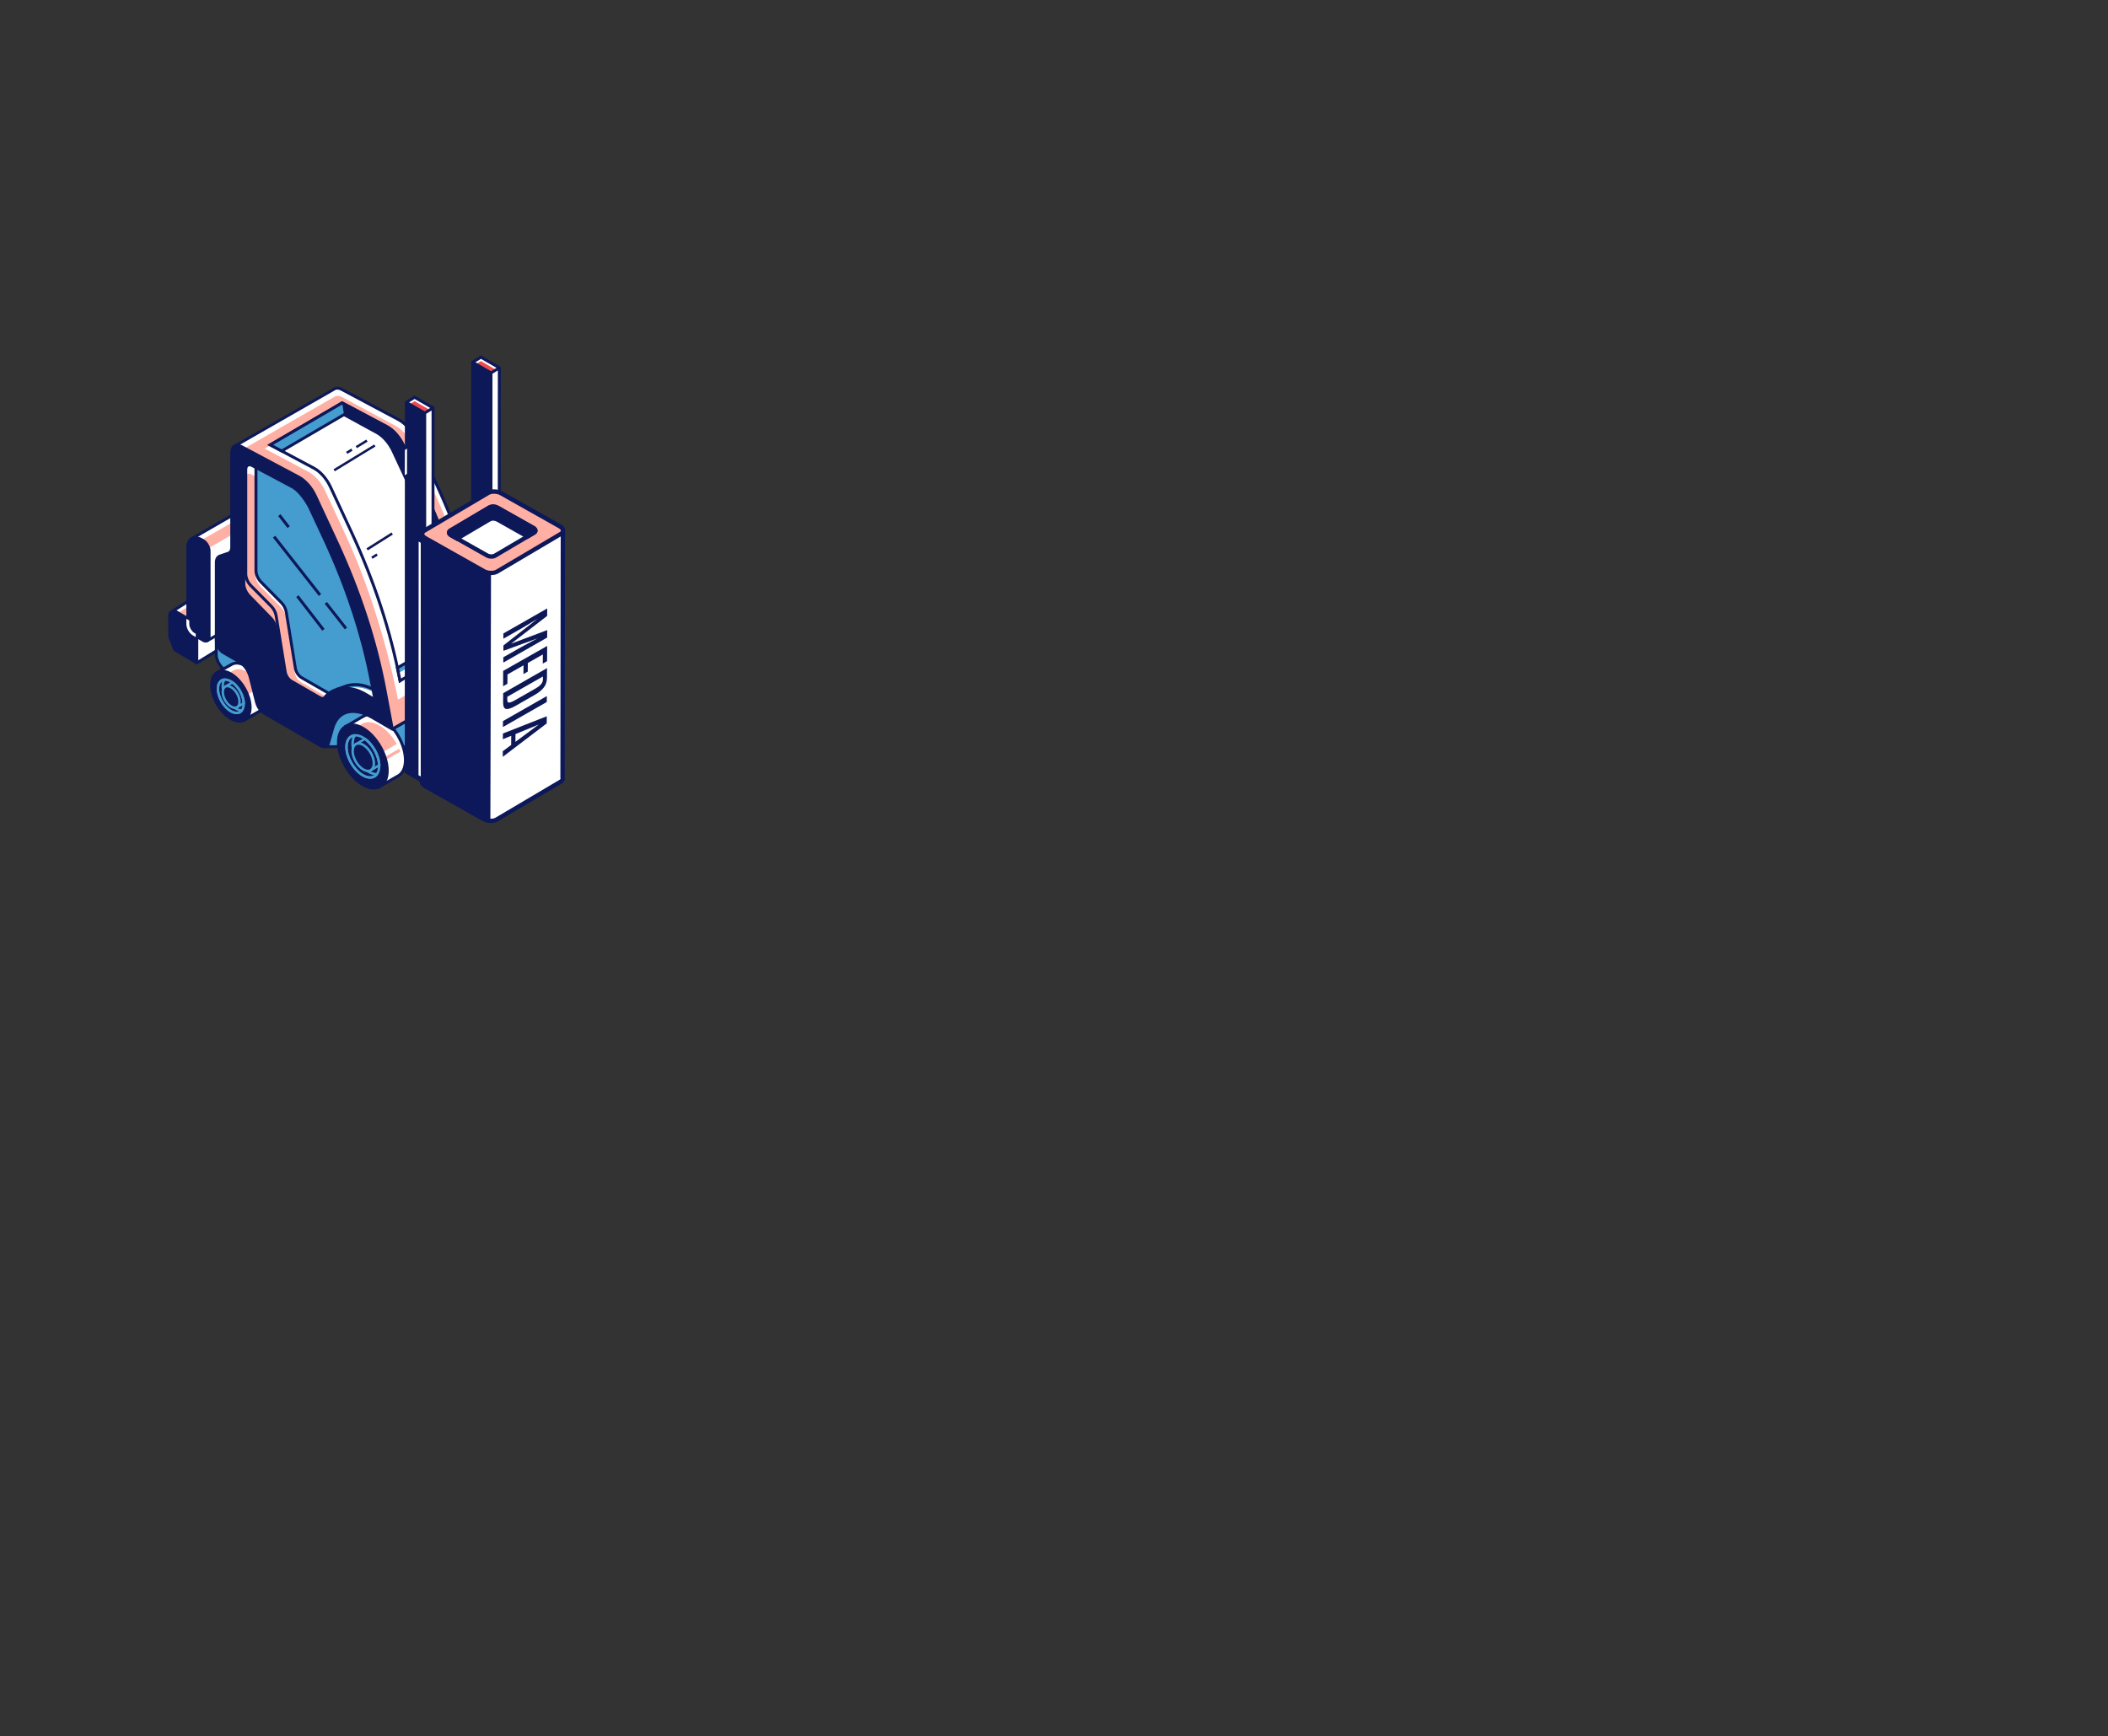<?xml version="1.0" encoding="utf-8"?>
<!-- Generator: Adobe Illustrator 27.0.0, SVG Export Plug-In . SVG Version: 6.00 Build 0)  -->
<svg version="1.1" id="content_1_" xmlns="http://www.w3.org/2000/svg" xmlns:xlink="http://www.w3.org/1999/xlink" x="0px" y="0px"
	 viewBox="0 0 332.68 274.02" style="enable-background:new 0 0 332.68 274.02;" xml:space="preserve">
<rect x="0" y="0" width="332.68" height="274.02" fill="#333333" stroke="none"/>
<style type="text/css">
	.st0{fill:#FFFFFF;}
	.st1{fill:#FFB0A4;}
	.st2{fill:#0D1858;}
	.st3{fill:#459CCF;}
	.st4{fill:#FFAFA3;}
	.st5{fill:#ED4B4D;}
	.st6{fill:#0C1859;}
	.st7{fill:#0D1857;}
</style>
<g id="illustration">
	<g id="XMLID_566_">
		<g id="XMLID_231_">
			<g id="XMLID_5256_">
				<g id="XMLID_659_">
					<polygon id="XMLID_660_" class="st0" points="31.06,104.62 34.16,102.72 34.37,98.68 31.06,98.47 					"/>
				</g>
				<g id="XMLID_657_">
					<polygon id="XMLID_658_" class="st0" points="27.15,96.51 31.54,93.74 31.86,99.6 27.53,99.15 					"/>
				</g>
				<g id="XMLID_5436_">
					<polygon id="XMLID_656_" class="st1" points="27.28,97.26 31.67,94.48 32,100.35 27.67,99.9 					"/>
				</g>
				<g id="XMLID_4415_">
					<path id="XMLID_653_" class="st2" d="M26.54,97.1l0.02,3.46l0.83,2.14l3.68,2.19l3.32-2.03l0.23-4.39l-2.59-0.17l-0.28-4.97
						l-4.72,2.98c-0.01,0.01-0.03,0.01-0.04,0.02c-0.03,0.02-0.05,0.04-0.07,0.05L26.9,96.4l0,0C26.68,96.57,26.54,96.82,26.54,97.1
						z M31.29,99.77l0.81,0.09l-0.06-1.1l2.09,0.14l-0.2,3.69l-2.64,1.62V99.77z M31.29,98.71l0.29,0.02l0.03,0.62l-0.33-0.03V98.71
						z M27.88,96.34c0,0-0.01,0-0.01-0.01l3.47-2.19l0.23,4.13l-0.43-0.03L27.88,96.34z"/>
				</g>
				<g id="XMLID_5433_">
					<g id="XMLID_4414_">
						<polygon id="XMLID_652_" class="st3" points="65.11,118.81 60.26,115.61 61.9,115.07 65.11,113.23 						"/>
					</g>
					<g id="XMLID_1157_">
						<path id="XMLID_650_" class="st2" d="M59.73,115.54l2.05-0.66l3.55-2.04v6.4L59.73,115.54z M61.97,115.29l-1.19,0.39l4.1,2.7
							v-4.75L61.97,115.29z"/>
					</g>
				</g>
				<g id="XMLID_5432_">
					<g id="XMLID_4410_">
						<path id="XMLID_649_" class="st3" d="M56.4,110.53l5.5,4.54l-2.73,1.62l-0.5-0.29c-0.95-0.55-1.82-0.41-2.22,0.36l-0.86,1.5
							c-0.27,0.53-0.24-0.32-0.89-0.7l-1.76,0.29l-1.63-0.02l-0.66-1.29L49,115.59l-9.41-5.44c-0.73-0.42-1.39-1.31-1.66-2.25
							c-0.22-0.75-1.48-1.62-2.07-1.95l-0.32-0.19c-0.78-0.45-1.41-1.54-1.41-2.44v-2.81L56.4,110.53z"/>
					</g>
					<g id="XMLID_1155_">
						<path id="XMLID_648_" class="st2" d="M55.07,118.33c-0.09-0.16-0.21-0.38-0.42-0.52l-1.71,0.28l-1.76-0.03l-0.69-1.36
							l-11.01-6.36c-0.78-0.45-1.48-1.39-1.77-2.38c-0.18-0.61-1.27-1.42-1.96-1.82l-0.32-0.18c-0.85-0.49-1.52-1.65-1.52-2.64
							v-3.16l22.59,10.15l5.81,4.79l-3.12,1.86l-0.62-0.36c-0.47-0.27-0.93-0.37-1.29-0.26c-0.26,0.08-0.47,0.26-0.61,0.54
							l-0.85,1.49c-0.05,0.09-0.15,0.29-0.35,0.29c0,0,0,0-0.01,0C55.25,118.66,55.16,118.5,55.07,118.33z M58.78,116.2l0.39,0.22
							l2.33-1.38l-5.23-4.32l-21.91-9.85v2.45c0,0.81,0.59,1.83,1.29,2.24l0.32,0.18c0.19,0.11,1.88,1.11,2.17,2.09
							c0.26,0.88,0.88,1.73,1.56,2.12l9.41,5.44l1.71,0.99l0.62,1.23l1.45,0.02l1.84-0.3l0.07,0.04c0.34,0.19,0.51,0.48,0.63,0.69
							l0.8-1.4c0.2-0.38,0.5-0.65,0.89-0.76c0.14-0.04,0.29-0.06,0.45-0.06C57.96,115.84,58.37,115.96,58.78,116.2z"/>
					</g>
				</g>
				<g id="XMLID_5411_">
					<g id="XMLID_5430_">
						<g id="XMLID_1123_">
							<path id="XMLID_647_" class="st0" d="M57.33,113.06L57.33,113.06c0.71-0.45,1.7-0.41,2.8,0.23c2.13,1.23,3.86,4.22,3.86,6.68
								c0,1.11-0.36,1.92-0.94,2.37l0,0L63,122.35c-0.1,0.07-0.2,0.13-0.31,0.18l-2.85,1.65l-2.29-2.63l-3.02-4.95v-1.94
								L57.33,113.06z"/>
						</g>
						<g id="XMLID_1116_">
							<path id="XMLID_646_" class="st4" d="M60.61,119.54l2.39-1.37c0.07,0.15,0.12,0.3,0.18,0.45l-2.19,1.26l-3.53,2.88l0.22,0.36
								l0.36,0.41l-0.02,0.02l0.13,0.21l-0.85-0.98l-0.22-0.36L60.61,119.54z"/>
						</g>
						<g id="XMLID_5431_">
							<path id="XMLID_645_" class="st4" d="M56.28,121.1l-2-3.27v-1.94l2.8-1.61l0,0c0.7-0.45,1.69-0.41,2.79,0.22
								c1.08,0.62,2.05,1.7,2.75,2.93L56.28,121.1z"/>
						</g>
						<g id="XMLID_643_">
							<path id="XMLID_644_" class="st2" d="M57.36,121.68l-3.06-5v-2.14l2.91-1.68l0.06-0.03c0.81-0.48,1.86-0.39,2.97,0.26
								c2.19,1.26,3.97,4.35,3.97,6.88c0,1.09-0.34,1.97-0.95,2.49l-0.08,0.06c0,0,0,0-0.01,0l-0.04,0.03
								c-0.11,0.08-0.22,0.15-0.33,0.19l-2.85,1.65L57.36,121.68z M62.9,122.15c0.55-0.41,0.85-1.19,0.85-2.18
								c0-2.38-1.68-5.29-3.74-6.48c-0.99-0.57-1.89-0.65-2.56-0.23l-0.16,0.1l-0.01-0.01l-2.53,1.46v1.74l2.97,4.86l2.17,2.48
								l2.7-1.56c0.1-0.04,0.19-0.1,0.28-0.16l0.01-0.01L62.9,122.15z"/>
						</g>
					</g>
					<g id="XMLID_5412_">
						<g id="XMLID_5429_">
							<g id="XMLID_1109_">
								<path id="XMLID_642_" class="st2" d="M53.41,117.16c0,2.46,1.73,5.45,3.86,6.68c2.13,1.23,3.86,0.23,3.86-2.23
									c0-2.46-1.73-5.45-3.86-6.68C55.13,113.7,53.41,114.7,53.41,117.16z"/>
							</g>
							<g id="XMLID_1096_">
								<path id="XMLID_641_" class="st2" d="M57.15,124.04c-2.19-1.26-3.97-4.35-3.97-6.88c0-1.27,0.44-2.23,1.24-2.69
									c0.8-0.46,1.85-0.37,2.96,0.27c2.19,1.26,3.97,4.35,3.97,6.88c0,1.28-0.44,2.23-1.24,2.7c-0.33,0.19-0.71,0.29-1.12,0.29
									C58.42,124.6,57.79,124.41,57.15,124.04z M54.65,114.86c-0.65,0.38-1.01,1.19-1.01,2.3c0,2.38,1.68,5.29,3.74,6.48
									c0.95,0.55,1.84,0.65,2.5,0.27c0.65-0.38,1.01-1.19,1.01-2.3c0-2.38-1.68-5.29-3.74-6.48c-0.57-0.33-1.12-0.5-1.61-0.5
									C55.21,114.64,54.91,114.71,54.65,114.86z"/>
							</g>
						</g>
						<g id="XMLID_5426_">
							<g id="XMLID_5427_">
								<path id="XMLID_640_" class="st3" d="M57.17,122.53c-1.48-0.85-2.68-2.93-2.68-4.63c0-0.87,0.3-1.52,0.85-1.84
									c0.55-0.32,1.26-0.25,2.02,0.18c1.48,0.85,2.68,2.93,2.68,4.63c0,0.87-0.3,1.52-0.85,1.84c-0.23,0.13-0.49,0.2-0.77,0.2
									C58.03,122.91,57.6,122.78,57.17,122.53z M55.53,116.39c-0.43,0.25-0.66,0.78-0.66,1.51c0,1.58,1.12,3.51,2.49,4.3
									c0.63,0.36,1.21,0.43,1.63,0.18c0.43-0.25,0.66-0.78,0.66-1.51c0-1.58-1.11-3.51-2.48-4.3c-0.38-0.22-0.74-0.33-1.06-0.33
									C55.9,116.24,55.7,116.29,55.53,116.39z"/>
							</g>
						</g>
						<g id="XMLID_5422_">
							<g id="XMLID_5423_">
								<path id="XMLID_639_" class="st3" d="M57.17,122.53c-1.48-0.85-2.68-2.93-2.68-4.63c0-1.19,0.57-1.96,1.5-2.03l0.17,0.3l0,0
									c-0.21,0.29-0.32,0.7-0.32,1.19c0,1.58,1.11,3.51,2.48,4.3c0.41,0.24,0.8,0.34,1.15,0.32l0.18-0.01l-0.02,0.32
									c-0.3,0.41-0.73,0.61-1.22,0.61C58.03,122.9,57.6,122.78,57.17,122.53z M58.13,122c-1.48-0.85-2.68-2.93-2.68-4.63
									c0-0.38,0.06-0.73,0.18-1.02c-0.48,0.21-0.76,0.76-0.76,1.55c0,1.58,1.11,3.51,2.49,4.3c0.66,0.38,1.26,0.43,1.68,0.15
									C58.74,122.29,58.44,122.18,58.13,122z"/>
							</g>
						</g>
						<g id="XMLID_5418_">
							<g id="XMLID_5419_">
								<path id="XMLID_638_" class="st3" d="M55.97,117.69c-0.04-0.07-0.05-0.15-0.03-0.22c0.02-0.08,0.07-0.14,0.14-0.18l1.53-0.9
									l0.1,0.07c1.31,0.95,2.3,2.76,2.34,4.32l0,0.11l-1.59,0.93L55.97,117.69z M57.57,116.84l-1.23,0.73l2.24,3.73l1.07-0.62
									C59.57,119.31,58.7,117.71,57.57,116.84z"/>
							</g>
						</g>
						<g id="XMLID_5413_">
							<g id="XMLID_5417_">
								<path id="XMLID_637_" class="st2" d="M55.65,118.54c0,1.07,0.75,2.37,1.68,2.9c0.93,0.53,1.68,0.1,1.68-0.97
									c0-1.07-0.75-2.37-1.68-2.9C56.4,117.04,55.65,117.47,55.65,118.54z"/>
							</g>
							<g id="XMLID_5414_">
								<path id="XMLID_636_" class="st3" d="M57.23,121.61c-0.98-0.56-1.77-1.94-1.77-3.07c0-0.59,0.21-1.03,0.59-1.25
									c0.38-0.22,0.87-0.18,1.38,0.12c0.98,0.56,1.77,1.94,1.77,3.07c0,0.59-0.21,1.03-0.59,1.25c-0.16,0.09-0.34,0.14-0.53,0.14
									C57.81,121.87,57.53,121.78,57.23,121.61z M56.24,117.62c-0.25,0.15-0.4,0.47-0.4,0.92c0,1.01,0.71,2.23,1.58,2.74
									c0.38,0.22,0.74,0.27,0.99,0.12c0.25-0.15,0.4-0.47,0.4-0.92c0-1.01-0.71-2.23-1.58-2.74c-0.23-0.14-0.46-0.2-0.65-0.2
									C56.45,117.54,56.34,117.57,56.24,117.62z"/>
							</g>
						</g>
					</g>
				</g>
				<g id="XMLID_5395_">
					<g id="XMLID_1088_">
						<g id="XMLID_1094_">
							<path id="XMLID_635_" class="st3" d="M71.52,104.93L71.52,104.93c0.71-0.45,1.7-0.41,2.8,0.23c2.13,1.23,3.86,4.22,3.86,6.68
								c0,1.11-0.36,1.92-0.94,2.37l0,0l-0.03,0.02c-0.1,0.07-0.2,0.13-0.31,0.18l-2.85,1.65l-2.29-2.63l-3.02-4.95v-1.94
								L71.52,104.93z"/>
						</g>
						<g id="XMLID_1093_">
							<path id="XMLID_634_" class="st0" d="M74.81,111.41l2.39-1.37c0.07,0.15,0.12,0.3,0.18,0.45l-2.19,1.26l-3.53,2.88l0.22,0.36
								l0.36,0.41l-0.02,0.02l0.13,0.21l-0.85-0.98l-0.22-0.36L74.81,111.41z"/>
						</g>
						<g id="XMLID_1092_">
							<path id="XMLID_633_" class="st0" d="M70.47,112.97l-2-3.27v-1.94l2.8-1.61l0,0c0.7-0.45,1.69-0.41,2.79,0.22
								c1.08,0.62,2.05,1.7,2.75,2.93L70.47,112.97z"/>
						</g>
						<g id="XMLID_1089_">
							<path id="XMLID_632_" class="st2" d="M71.55,113.55l-3.06-5v-2.14l2.91-1.68l0.06-0.03c0.81-0.48,1.86-0.39,2.97,0.26
								c2.19,1.26,3.97,4.35,3.97,6.88c0,1.09-0.34,1.97-0.95,2.49l-0.08,0.06c0,0,0,0-0.01,0l-0.04,0.03
								c-0.11,0.08-0.22,0.15-0.33,0.19l-2.82,1.63L71.55,113.55z M77.09,114.02c0.55-0.41,0.85-1.19,0.85-2.18
								c0-2.38-1.68-5.29-3.74-6.48c-0.99-0.57-1.89-0.65-2.56-0.23l-0.16,0.1l-0.01-0.01l-2.53,1.46v1.74l2.97,4.86l2.17,2.48
								l2.7-1.56c0.1-0.04,0.19-0.1,0.28-0.16l0.01-0.01L77.09,114.02z"/>
						</g>
					</g>
					<g id="XMLID_5396_">
						<g id="XMLID_628_">
							<g id="XMLID_1087_">
								<path id="XMLID_631_" class="st2" d="M67.6,109.03c0,2.46,1.73,5.45,3.86,6.68c2.13,1.23,3.86,0.23,3.86-2.23
									c0-2.46-1.73-5.45-3.86-6.68C69.33,105.57,67.6,106.57,67.6,109.03z"/>
							</g>
							<g id="XMLID_629_">
								<path id="XMLID_630_" class="st2" d="M71.34,115.91c-2.19-1.26-3.97-4.35-3.97-6.88c0-1.27,0.44-2.23,1.24-2.69
									c0.8-0.46,1.85-0.37,2.96,0.27c2.19,1.26,3.97,4.35,3.97,6.88c0,1.28-0.44,2.23-1.24,2.7c-0.33,0.19-0.71,0.29-1.12,0.29
									C72.61,116.47,71.99,116.28,71.34,115.91z M68.85,106.73c-0.65,0.38-1.01,1.19-1.01,2.3c0,2.38,1.68,5.29,3.74,6.48
									c0.95,0.55,1.84,0.65,2.5,0.27c0.65-0.38,1.01-1.19,1.01-2.3c0-2.38-1.68-5.29-3.74-6.48c-0.57-0.33-1.12-0.5-1.61-0.5
									C69.41,106.51,69.11,106.58,68.85,106.73z"/>
							</g>
						</g>
						<g id="XMLID_5410_">
							<g id="XMLID_624_">
								<path id="XMLID_625_" class="st3" d="M71.36,114.4c-1.48-0.85-2.68-2.93-2.68-4.63c0-0.87,0.3-1.52,0.85-1.84
									c0.55-0.32,1.26-0.25,2.02,0.18c1.48,0.85,2.68,2.93,2.68,4.63c0,0.87-0.3,1.52-0.85,1.84c-0.23,0.13-0.49,0.2-0.77,0.2
									C72.22,114.78,71.8,114.65,71.36,114.4z M69.73,108.26c-0.43,0.25-0.66,0.78-0.66,1.51c0,1.58,1.12,3.51,2.49,4.3
									c0.63,0.36,1.21,0.43,1.63,0.18c0.43-0.25,0.66-0.78,0.66-1.51c0-1.58-1.11-3.51-2.48-4.3c-0.38-0.22-0.74-0.33-1.06-0.33
									C70.09,108.11,69.9,108.16,69.73,108.26z"/>
							</g>
						</g>
						<g id="XMLID_5406_">
							<g id="XMLID_5407_">
								<path id="XMLID_623_" class="st3" d="M71.36,114.4c-1.48-0.85-2.68-2.93-2.68-4.63c0-1.19,0.58-1.96,1.5-2.03l0.17,0.3l0,0
									c-0.21,0.29-0.32,0.7-0.32,1.19c0,1.58,1.11,3.51,2.48,4.3c0.41,0.24,0.8,0.34,1.15,0.32l0.18-0.01l-0.02,0.32
									c-0.3,0.41-0.73,0.61-1.22,0.61C72.22,114.77,71.8,114.65,71.36,114.4z M72.32,113.87c-1.48-0.85-2.68-2.93-2.68-4.63
									c0-0.38,0.06-0.73,0.18-1.02c-0.48,0.21-0.76,0.76-0.76,1.55c0,1.58,1.11,3.51,2.49,4.3c0.66,0.38,1.26,0.43,1.68,0.15
									C72.94,114.16,72.63,114.05,72.32,113.87z"/>
							</g>
						</g>
						<g id="XMLID_5402_">
							<g id="XMLID_5403_">
								<path id="XMLID_622_" class="st3" d="M70.16,109.56c-0.04-0.07-0.05-0.15-0.03-0.22c0.02-0.08,0.07-0.14,0.14-0.18l1.53-0.9
									l0.1,0.07c1.31,0.95,2.3,2.76,2.34,4.32l0,0.11l-1.59,0.93L70.16,109.56z M71.77,108.71l-1.23,0.73l2.24,3.73l1.07-0.62
									C73.77,111.18,72.9,109.58,71.77,108.71z"/>
							</g>
						</g>
						<g id="XMLID_5397_">
							<g id="XMLID_5401_">
								<path id="XMLID_621_" class="st2" d="M69.85,110.41c0,1.07,0.75,2.37,1.68,2.9c0.93,0.53,1.68,0.1,1.68-0.97
									c0-1.07-0.75-2.37-1.68-2.9C70.6,108.91,69.85,109.34,69.85,110.41z"/>
							</g>
							<g id="XMLID_5398_">
								<path id="XMLID_8911_" class="st3" d="M71.43,113.48c-0.98-0.56-1.77-1.94-1.77-3.07c0-0.59,0.21-1.03,0.59-1.25
									c0.38-0.22,0.87-0.18,1.38,0.12c0.98,0.56,1.77,1.94,1.77,3.07c0,0.59-0.21,1.03-0.59,1.25c-0.16,0.09-0.34,0.14-0.53,0.14
									C72.01,113.74,71.72,113.65,71.43,113.48z M70.43,109.49c-0.25,0.15-0.4,0.47-0.4,0.92c0,1.01,0.71,2.23,1.58,2.74
									c0.38,0.22,0.74,0.27,0.99,0.12c0.25-0.15,0.39-0.47,0.39-0.92c0-1.01-0.71-2.23-1.58-2.74c-0.23-0.14-0.46-0.2-0.65-0.2
									C70.65,109.41,70.53,109.44,70.43,109.49z"/>
							</g>
						</g>
					</g>
				</g>
				<g id="XMLID_5389_">
					<g id="XMLID_5394_">
						<path id="XMLID_8906_" class="st0" d="M37.03,70.42l15.72-9.01c0.03-0.02,0.13-0.07,0.13-0.07l0.05-0.02
							c0.26-0.1,0.6-0.07,0.97,0.12l9.02,4.8c1.03,0.55,2.01,1.66,2.62,2.97l3.32,7.15c3.63,7.83,6.24,15.84,7.69,23.57l1.14,6.09
							l-15.77,9.05L51.24,94.09l-0.21-0.12c-0.62-0.36-1.12-1.23-1.12-1.94v-0.56L44.7,81.21L37.03,70.42z"/>
					</g>
					<g id="XMLID_5393_">
						<path id="XMLID_8904_" class="st1" d="M37.07,71.63l15.72-9.01c0.03-0.02,0.13-0.07,0.13-0.07l0.05-0.02
							c0.26-0.1,0.6-0.07,0.97,0.12l8.48,4.56c1.03,0.55,2.01,1.66,2.62,2.97l3.32,7.15c3.63,7.83,6.24,15.84,7.69,23.57l1.68,6.32
							l-14.65,7.18l-1.16,0.67L51.28,95.29l-0.21-0.12c-0.62-0.36-1.12-1.23-1.12-1.94v-0.56l-5.21-10.26L37.07,71.63z"/>
					</g>
					<g id="XMLID_5390_">
						<path id="XMLID_8900_" class="st2" d="M51.06,94.25l-0.15-0.09c-0.69-0.4-1.23-1.34-1.23-2.14v-0.5l-5.17-10.18L36.7,70.35
							l15.92-9.12c0.04-0.03,0.15-0.09,0.15-0.09l0.08-0.03c0.24-0.09,0.63-0.14,1.16,0.13l9.02,4.8c1.07,0.57,2.09,1.72,2.72,3.08
							l3.32,7.15c3.66,7.88,6.25,15.83,7.71,23.63l1.17,6.25l-16.05,9.18L51.06,94.25z M76.31,99.98
							c-1.45-7.76-4.03-15.67-7.67-23.52l-3.32-7.15c-0.59-1.27-1.53-2.34-2.52-2.87l-9.02-4.8c-0.29-0.15-0.56-0.19-0.8-0.11
							c0,0-0.07,0.04-0.12,0.07l-15.5,8.88l7.54,10.61l5.21,10.26l0.02,0.66c0,0.63,0.46,1.43,1.01,1.74l0.27,0.16L62,114.75
							l15.42-8.85L76.31,99.98z"/>
					</g>
				</g>
				<g id="XMLID_5383_">
					<g id="XMLID_5388_">
						<path id="XMLID_8897_" class="st0" d="M30.3,85l11.18-6.45c0.04-0.03,0.08-0.05,0.12-0.07l0,0l0,0
							c0.38-0.19,0.89-0.14,1.45,0.18l0.29,0.17c0.51,0.3,0.94,1.03,0.94,1.62v13.57c0,0.31-0.11,0.52-0.29,0.61l0,0l-11.18,6.43
							c-0.09,0.05-0.19,0-0.21-0.1c-0.28-1.53-2.07-11.37-2.07-11.64c0-0.3,0.81-2.8,0.81-2.8L30.3,85z"/>
					</g>
					<g id="XMLID_5387_">
						<path id="XMLID_8895_" class="st1" d="M30.25,86.14l11.18-6.45c0.04-0.03,0.08-0.05,0.12-0.07l0,0l0,0
							c0.38-0.19,0.89-0.14,1.45,0.18l0.29,0.17c0.51,0.3,0.07,0.39,0.07,0.39s-12.46,7.49-12.46,7.22
							C30.89,87.28,30.25,86.14,30.25,86.14z"/>
					</g>
					<g id="XMLID_5384_">
						<path id="XMLID_620_" class="st2" d="M32.57,101.28c-0.11-0.05-0.19-0.15-0.21-0.27c-0.62-3.42-2.08-11.4-2.08-11.68
							c0-0.29,0.56-2.07,0.79-2.77l-1.1-1.64l11.37-6.56c0.05-0.03,0.1-0.06,0.15-0.09c0.47-0.23,1.06-0.16,1.66,0.19l0.29,0.17
							c0.59,0.34,1.05,1.14,1.05,1.82v13.58c0,0.38-0.15,0.67-0.4,0.81l-11.18,6.43c-0.06,0.03-0.12,0.05-0.19,0.05
							C32.67,101.32,32.62,101.3,32.57,101.28z M41.7,78.69c-0.03,0.02-0.06,0.03-0.11,0.06l-10.96,6.32l0.95,1.42l-0.03,0.11
							c-0.39,1.2-0.79,2.55-0.8,2.73c0.02,0.29,1.04,5.95,2.05,11.48l11.08-6.38c0.11-0.06,0.17-0.21,0.17-0.41V80.45
							c0-0.51-0.38-1.17-0.82-1.42l-0.29-0.17c-0.3-0.17-0.58-0.26-0.83-0.26C41.95,78.6,41.82,78.63,41.7,78.69z"/>
					</g>
				</g>
				<g id="XMLID_5378_">
					<g id="XMLID_5382_">
						<path id="XMLID_619_" class="st2" d="M33,86.95v13.57c0,0.6-0.42,0.84-0.94,0.54l-1.49-0.86c-0.52-0.3-0.94-1.02-0.94-1.62
							V86.39c0-1.36,0.96-1.91,2.14-1.23l0.29,0.17C32.58,85.63,33,86.35,33,86.95z"/>
					</g>
					<g id="XMLID_5379_">
						<path id="XMLID_618_" class="st2" d="M31.95,101.26l-1.49-0.86c-0.59-0.34-1.05-1.14-1.05-1.82V86.39
							c0-0.74,0.26-1.31,0.74-1.58c0.48-0.27,1.1-0.22,1.74,0.15l0.29,0.17c0.59,0.34,1.05,1.14,1.05,1.82v13.57
							c0,0.37-0.14,0.66-0.39,0.8c-0.11,0.06-0.23,0.09-0.36,0.09C32.31,101.42,32.13,101.37,31.95,101.26z M30.38,85.21
							c-0.33,0.19-0.51,0.61-0.51,1.18v12.19c0,0.51,0.38,1.17,0.82,1.42l1.49,0.86c0.17,0.1,0.33,0.12,0.43,0.06
							c0.1-0.06,0.16-0.21,0.16-0.41V86.95c0-0.51-0.38-1.17-0.82-1.42l-0.29-0.17c-0.3-0.17-0.59-0.26-0.84-0.26
							C30.66,85.1,30.51,85.14,30.38,85.21z"/>
					</g>
				</g>
				<g id="XMLID_5348_">
					<g id="XMLID_5372_">
						<g id="XMLID_5377_">
							<path id="XMLID_617_" class="st0" d="M36.48,104.89L36.48,104.89c0.56-0.35,1.34-0.32,2.21,0.18
								c1.68,0.97,3.05,3.34,3.05,5.28c0,0.88-0.28,1.52-0.75,1.87l0,0l-0.03,0.02c-0.08,0.06-0.16,0.1-0.25,0.14l-2.25,1.3
								l-1.81-2.08l-2.39-3.91v-1.53L36.48,104.89z"/>
						</g>
						<g id="XMLID_5376_">
							<path id="XMLID_616_" class="st4" d="M40.89,108.56L40.89,108.56l-4.72,2.75l-1.62-2.65v-1.53l2.21-1.27l0,0
								c0.56-0.36,1.34-0.33,2.21,0.18c0.88,0.51,1.66,1.39,2.21,2.39C41.08,108.46,40.98,108.5,40.89,108.56z"/>
						</g>
						<g id="XMLID_5373_">
							<path id="XMLID_615_" class="st2" d="M36.46,111.73l-2.42-3.97v-1.73l2.33-1.34l0.08-0.04c0.01,0,0.01-0.01,0.02-0.01
								l0.06-0.03l0,0c0.63-0.31,1.45-0.22,2.28,0.26c1.74,1.01,3.16,3.46,3.16,5.48c0,0.86-0.26,1.56-0.74,1.98l0,0.01l-0.09,0.07
								c0,0,0,0,0,0l-0.03,0.02c-0.09,0.07-0.19,0.12-0.27,0.16l-2.41,1.4L36.46,111.73z M40.86,112.04
								c0.42-0.32,0.66-0.92,0.66-1.69c0-1.87-1.32-4.15-2.93-5.08c-0.76-0.44-1.46-0.51-1.97-0.18l-0.16,0.1l-0.01-0.01l-1.95,1.12
								v1.34l2.33,3.82l1.69,1.93l2.11-1.22c0.06-0.03,0.12-0.06,0.19-0.11L40.86,112.04z"/>
						</g>
					</g>
					<g id="XMLID_5349_">
						<g id="XMLID_5367_">
							<g id="XMLID_5371_">
								<path id="XMLID_614_" class="st2" d="M33.38,108.13c0,1.94,1.36,4.31,3.05,5.28c1.68,0.97,3.05,0.18,3.05-1.76
									c0-1.94-1.36-4.31-3.05-5.28C34.75,105.4,33.38,106.19,33.38,108.13z"/>
							</g>
							<g id="XMLID_5368_">
								<path id="XMLID_613_" class="st2" d="M36.32,113.61c-1.74-1.01-3.16-3.46-3.16-5.48c0-1.03,0.36-1.8,1.01-2.17
									c0.65-0.38,1.5-0.3,2.38,0.21c1.74,1.01,3.16,3.46,3.16,5.48c0,1.03-0.36,1.8-1.01,2.17c-0.27,0.16-0.58,0.23-0.91,0.23
									C37.34,114.06,36.83,113.91,36.32,113.61z M34.39,106.36c-0.5,0.29-0.78,0.92-0.78,1.77c0,1.87,1.32,4.15,2.93,5.08
									c0.74,0.43,1.42,0.5,1.92,0.21c0.5-0.29,0.78-0.92,0.78-1.77c0-1.87-1.32-4.15-2.93-5.08c-0.44-0.26-0.87-0.39-1.25-0.39
									C34.82,106.19,34.59,106.24,34.39,106.36z"/>
							</g>
						</g>
						<g id="XMLID_5363_">
							<g id="XMLID_5364_">
								<path id="XMLID_612_" class="st3" d="M36.34,112.42c-1.18-0.68-2.14-2.34-2.14-3.7c0-0.7,0.25-1.23,0.69-1.49
									c0.45-0.26,1.03-0.21,1.63,0.14c1.18,0.68,2.14,2.34,2.14,3.7c0,0.7-0.25,1.23-0.69,1.49c-0.19,0.11-0.4,0.16-0.63,0.16
									C37.03,112.72,36.69,112.62,36.34,112.42z M35.08,107.56c-0.32,0.19-0.5,0.6-0.5,1.16c0,1.24,0.87,2.75,1.94,3.37
									c0.48,0.28,0.93,0.33,1.25,0.14c0.32-0.19,0.5-0.6,0.5-1.15c0-1.24-0.87-2.75-1.94-3.37c-0.29-0.17-0.57-0.25-0.81-0.25
									C35.36,107.45,35.21,107.49,35.08,107.56z"/>
							</g>
						</g>
						<g id="XMLID_5359_">
							<g id="XMLID_5360_">
								<path id="XMLID_611_" class="st3" d="M36.34,112.41c-1.18-0.68-2.14-2.34-2.14-3.7c0-0.96,0.47-1.59,1.22-1.64l0.33,0.08
									l-0.17,0.23c-0.16,0.22-0.25,0.54-0.25,0.92c0,1.24,0.87,2.75,1.94,3.37c0.31,0.18,0.62,0.27,0.89,0.25l0.25-0.02
									l-0.08,0.32c-0.24,0.33-0.59,0.5-1,0.5C37.03,112.72,36.69,112.62,36.34,112.41z M37.1,111.99
									c-1.18-0.68-2.14-2.34-2.14-3.7c0-0.27,0.04-0.51,0.11-0.73c-0.31,0.19-0.49,0.59-0.49,1.14c0,1.24,0.87,2.75,1.94,3.37
									c0.46,0.27,0.88,0.32,1.2,0.17C37.52,112.2,37.31,112.12,37.1,111.99z"/>
							</g>
						</g>
						<g id="XMLID_5355_">
							<g id="XMLID_5356_">
								<path id="XMLID_610_" class="st3" d="M35.37,108.58c-0.04-0.06-0.05-0.14-0.03-0.21c0.02-0.07,0.06-0.13,0.13-0.17
									l1.23-0.73l0.1,0.07c1.05,0.76,1.83,2.21,1.86,3.45l0,0.11l-1.31,0.77L35.37,108.58z M36.67,107.93l-0.92,0.54l1.73,2.88
									l0.79-0.46C38.21,109.84,37.54,108.61,36.67,107.93z"/>
							</g>
						</g>
						<g id="XMLID_5350_">
							<g id="XMLID_5354_">
								<path id="XMLID_609_" class="st2" d="M35.16,109.23c0,0.84,0.59,1.87,1.32,2.29c0.73,0.42,1.32,0.08,1.32-0.76
									c0-0.84-0.59-1.87-1.32-2.29C35.75,108.04,35.16,108.38,35.16,109.23z"/>
							</g>
							<g id="XMLID_5351_">
								<path id="XMLID_608_" class="st3" d="M36.39,111.69c-0.8-0.46-1.42-1.54-1.42-2.46c0-0.48,0.17-0.84,0.48-1.02
									c0.31-0.18,0.71-0.15,1.13,0.09c0.8,0.46,1.42,1.54,1.42,2.46c0,0.48-0.17,0.84-0.48,1.02c-0.13,0.08-0.28,0.12-0.44,0.12
									C36.86,111.9,36.63,111.83,36.39,111.69z M35.64,108.54c-0.19,0.11-0.29,0.35-0.29,0.69c0,0.78,0.55,1.74,1.23,2.13
									c0.29,0.17,0.56,0.2,0.74,0.09c0.19-0.11,0.29-0.35,0.29-0.69c0-0.78-0.55-1.74-1.23-2.13c-0.18-0.1-0.35-0.16-0.5-0.16
									C35.8,108.47,35.71,108.49,35.64,108.54z"/>
							</g>
						</g>
					</g>
				</g>
				<g id="XMLID_5343_">
					<g id="XMLID_5347_">
						<path id="XMLID_607_" class="st2" d="M61.9,115.07l-1.14-6.09c-1.45-7.74-4.06-15.75-7.69-23.57l-3.32-7.15
							c-0.61-1.31-1.59-2.43-2.62-2.97l-9.02-4.8c-0.87-0.46-1.56-0.03-1.56,0.97V86.4c0,0.47-0.19,0.81-0.51,0.92l-1.36,0.46
							c-0.35,0.12-0.56,0.49-0.56,1.01v12.29c0,0.71,0.5,1.58,1.12,1.94l2.52,1.45c0.77,0.45,1.46,1.41,1.71,2.39l1.01,4.01
							c0.18,0.7,0.67,1.39,1.22,1.71l8.85,5.11c0.58,0.33,1.08,0.18,1.24-0.37l0.66-2.35c0.24-0.84,0.64-1.51,1.17-1.97
							c1.22-1.06,3.13-0.91,5.09,0.23L61.9,115.07z"/>
					</g>
					<g id="XMLID_5344_">
						<path id="XMLID_606_" class="st2" d="M50.45,117.88l-8.85-5.11c-0.6-0.35-1.13-1.09-1.33-1.85l-1.01-4.01
							c-0.24-0.93-0.88-1.84-1.6-2.25l-2.52-1.45c-0.69-0.4-1.23-1.34-1.23-2.14V88.78c0-0.62,0.27-1.08,0.72-1.23l1.36-0.46
							c0.22-0.08,0.35-0.33,0.35-0.7V71.46c0-0.58,0.2-1.02,0.57-1.24c0.36-0.22,0.83-0.19,1.32,0.07l9.02,4.8
							c1.07,0.57,2.09,1.72,2.72,3.08l3.32,7.15c3.66,7.88,6.25,15.83,7.71,23.63l1.17,6.25l-0.28,0.13l-3.26-1.9
							c-1.92-1.11-3.72-1.21-4.82-0.25c-0.51,0.44-0.88,1.07-1.1,1.86l-0.66,2.35c-0.09,0.31-0.28,0.54-0.54,0.65
							c-0.11,0.04-0.22,0.06-0.35,0.06C50.92,118.09,50.68,118.02,50.45,117.88z M58.84,113.03l2.74,1.6l-1.05-5.59
							c-1.45-7.76-4.03-15.67-7.67-23.52l-3.32-7.15c-0.59-1.27-1.53-2.34-2.52-2.87l-9.02-4.8c-0.34-0.18-0.65-0.21-0.87-0.08
							c-0.23,0.14-0.35,0.44-0.35,0.84V86.4c0,0.57-0.25,1-0.67,1.14l-1.36,0.46c-0.26,0.09-0.4,0.37-0.4,0.79v12.29
							c0,0.63,0.46,1.43,1,1.74l2.52,1.45c0.82,0.47,1.55,1.49,1.81,2.54l1.01,4.01c0.16,0.65,0.61,1.28,1.11,1.57l8.85,5.11
							c0.24,0.14,0.47,0.18,0.63,0.11c0.16-0.07,0.24-0.22,0.27-0.35l0.66-2.35c0.25-0.88,0.67-1.58,1.25-2.08
							c0.59-0.51,1.35-0.77,2.2-0.77C56.65,112.06,57.73,112.38,58.84,113.03z"/>
					</g>
				</g>
				<g id="XMLID_5338_">
					<g id="XMLID_5342_">
						<path id="XMLID_605_" class="st3" d="M38.79,74.11c0-0.65,0.45-0.93,1.01-0.63l6.38,3.39c1,0.53,2.21,2.16,2.8,3.43l2.27,4.87
							c3.52,7.58,6.05,15.34,7.45,22.83l0.47,2.43l-1.66-0.97c-1.67-0.91-3.1-0.99-4.34-0.66c-1.06,0.29-1.76,1.03-1.86,1.21
							c-0.15,0.26-0.47,0.3-0.81,0.1l-4.51-2.6c-0.47-0.27-0.88-0.89-0.97-1.47l-1.44-8.89c-0.08-0.52-0.37-1.07-0.76-1.47
							l-3.21-3.25c-0.49-0.5-0.82-1.23-0.82-1.83V74.11z"/>
					</g>
					<g id="XMLID_5339_">
						<path id="XMLID_604_" class="st2" d="M57.39,109.67c-1.46-0.79-2.82-1-4.17-0.64c-0.96,0.26-1.63,0.95-1.73,1.11
							c-0.22,0.37-0.67,0.45-1.12,0.19l-4.51-2.6c-0.53-0.31-0.98-0.98-1.08-1.63l-1.44-8.89c-0.08-0.47-0.34-0.98-0.7-1.34
							l-3.21-3.25c-0.54-0.54-0.88-1.33-0.88-2v-16.5c0-0.4,0.15-0.71,0.41-0.87c0.26-0.16,0.59-0.14,0.94,0.04l6.38,3.39
							c1.04,0.56,2.29,2.23,2.9,3.54l2.27,4.87c3.54,7.63,6.05,15.33,7.46,22.88l0.56,2.93L57.39,109.67z M57.62,109.27l1.22,0.71
							l-0.37-1.94c-1.4-7.51-3.9-15.17-7.43-22.77l-2.27-4.87c-0.56-1.21-1.75-2.82-2.69-3.33l-6.38-3.39
							c-0.2-0.1-0.37-0.12-0.48-0.05c-0.12,0.07-0.19,0.25-0.19,0.48v16.5c0,0.55,0.3,1.22,0.75,1.67l3.21,3.25
							c0.42,0.43,0.73,1.02,0.82,1.59l1.44,8.89c0.08,0.52,0.44,1.07,0.86,1.31l4.51,2.6c0.11,0.06,0.38,0.19,0.5-0.02
							c0.14-0.24,0.9-1.02,2-1.32c0.47-0.13,0.94-0.19,1.41-0.19C55.52,108.4,56.55,108.68,57.62,109.27z"/>
					</g>
				</g>
				<g id="XMLID_5331_">
					<g id="XMLID_5332_">
						<g id="XMLID_5337_">
							<path id="XMLID_603_" class="st0" d="M39.8,73.48l0.59,0.32v16.24c0,0.61,0.33,1.34,0.82,1.83l3.21,3.25
								c0.39,0.39,0.68,0.95,0.76,1.47l1.44,8.89c0.09,0.59,0.5,1.2,0.97,1.47l4.31,2.49c-0.33,0.25-0.54,0.49-0.6,0.58
								c-0.15,0.26-0.47,0.3-0.81,0.1l-4.51-2.6c-0.47-0.27-0.88-0.89-0.97-1.47l-1.44-8.89c-0.08-0.52-0.37-1.07-0.76-1.47
								l-3.21-3.25c-0.49-0.5-0.82-1.23-0.82-1.83v-16.5C38.79,73.45,39.24,73.17,39.8,73.48z"/>
						</g>
						<g id="XMLID_5336_">
							<path id="XMLID_602_" class="st4" d="M39.72,74.9l0.59,0.32v15.54c0,0.61,0.33,1.34,0.82,1.83l3.21,3.25
								c0.39,0.39,0.68,0.95,0.76,1.47l1.44,8.89c0.09,0.59,0.5,1.2,0.97,1.47l3.85,2.23c-0.33,0.25-0.45,0.37-0.5,0.46
								c-0.15,0.26-0.32-0.2-0.66-0.4l-4.02-2.14c-0.47-0.27-1.06-1.17-1.16-1.76l-1.33-7.16c-0.08-0.52-0.37-1.07-0.76-1.47
								l-3.4-3.49c-0.49-0.5-0.82-1.23-0.82-1.83V75.54C38.71,74.88,39.15,74.6,39.72,74.9z"/>
						</g>
						<g id="XMLID_5333_">
							<path id="XMLID_600_" class="st2" d="M50.38,110.32l-4.51-2.6c-0.53-0.31-0.98-0.98-1.08-1.63l-1.44-8.89
								c-0.08-0.47-0.34-0.98-0.7-1.34l-3.21-3.25c-0.54-0.54-0.88-1.33-0.88-2v-16.5c0-0.4,0.15-0.71,0.41-0.87
								c0.26-0.16,0.59-0.14,0.94,0.04l0.72,0.38v16.38c0,0.55,0.3,1.22,0.75,1.67l3.2,3.25c0.42,0.43,0.73,1.02,0.82,1.59
								l1.44,8.89c0.08,0.52,0.45,1.07,0.86,1.31l4.61,2.66l-0.28,0.21c-0.32,0.24-0.5,0.45-0.54,0.52
								c-0.13,0.22-0.35,0.34-0.6,0.34C50.74,110.48,50.56,110.43,50.38,110.32z M47.47,107.15c-0.53-0.31-0.97-0.98-1.08-1.63
								l-1.44-8.89c-0.08-0.47-0.34-0.98-0.7-1.34l-3.21-3.25c-0.54-0.54-0.88-1.33-0.88-2V73.93l-0.47-0.25
								c-0.2-0.1-0.37-0.12-0.48-0.05c-0.12,0.07-0.19,0.25-0.19,0.48v16.5c0,0.55,0.3,1.22,0.75,1.67l3.21,3.25
								c0.42,0.43,0.73,1.02,0.82,1.59l1.44,8.89c0.08,0.52,0.44,1.07,0.86,1.31l4.51,2.6c0.11,0.06,0.38,0.18,0.5-0.02
								c0.06-0.1,0.2-0.26,0.4-0.43L47.47,107.15z"/>
						</g>
					</g>
				</g>
				<g id="XMLID_5325_">
					<g id="XMLID_5330_">
						<path id="XMLID_599_" class="st3" d="M56.72,109.1c-0.1-0.04-0.21-0.08-0.31-0.12c-0.09-0.03-0.19-0.06-0.28-0.09
							c-0.07-0.02-0.15-0.04-0.22-0.06c-0.11-0.03-0.21-0.06-0.32-0.08c-0.01,0-0.03-0.01-0.03-0.01c-0.87-0.18-1.67-0.13-2.4,0.07
							l1.61-0.57c1.17-0.32,2.51-0.25,4.07,0.52l0.32,1.67l-1.66-0.97c-0.19-0.1-0.38-0.19-0.56-0.28
							C56.87,109.16,56.8,109.13,56.72,109.1z"/>
					</g>
					<g id="XMLID_5329_">
						<path id="XMLID_598_" class="st0" d="M55.66,108.76c-0.87-0.18-0.45-0.19-1.18,0.01l0.29-0.11c1.17-0.32,2.51-0.25,4.07,0.52
							l0.23,1.19l-1.43-0.77C57.45,109.5,55.66,108.76,55.66,108.76z"/>
					</g>
					<g id="XMLID_5326_">
						<path id="XMLID_597_" class="st2" d="M57.39,109.67c-0.19-0.1-0.37-0.19-0.55-0.27c-0.05-0.02-0.09-0.04-0.14-0.06l-0.08-0.03
							l-0.01-0.01c-0.09-0.04-0.19-0.08-0.28-0.11c-0.09-0.03-0.18-0.06-0.27-0.09c-0.07-0.02-0.14-0.04-0.21-0.06
							c-0.1-0.03-0.21-0.05-0.33-0.08c-0.78-0.16-1.56-0.14-2.3,0.06l-0.14-0.44l1.62-0.58c1.37-0.37,2.75-0.19,4.23,0.54l0.1,0.05
							l0.44,2.28L57.39,109.67z M54.96,108.42c0.23,0.02,0.46,0.05,0.69,0.1c0.11,0.02,0.22,0.05,0.33,0.08
							c0.07,0.02,0.15,0.04,0.23,0.06c0.09,0.03,0.19,0.06,0.29,0.09c0.1,0.04,0.2,0.08,0.3,0.12l0.02,0.01l0.07,0.03
							c0.05,0.02,0.1,0.04,0.16,0.07c0.19,0.08,0.38,0.18,0.58,0.29l1.22,0.71l-0.2-1.06C57.34,108.29,56.13,108.13,54.96,108.42z"
							/>
					</g>
				</g>
				<g id="XMLID_5316_">
					<g id="XMLID_5320_">
						<path id="XMLID_596_" class="st0" d="M42.73,70.26l-0.07-0.04L54,63.59l7.04,3.74c1.03,0.55,2.01,1.66,2.62,2.97l3.32,7.15
							c3.58,7.71,6.68,18.01,8.14,25.65l-12.32,7.33c-1.45-7.69-4.57-18.06-8.18-25.84l-3.32-7.15c-0.61-1.31-1.59-2.43-2.62-2.97
							l-6.89-3.66L42.73,70.26z"/>
					</g>
					<g id="XMLID_5317_">
						<path id="XMLID_595_" class="st2" d="M62.91,107.49c-1.46-7.72-4.03-15.58-7.64-23.38l-3.32-7.15
							c-0.59-1.27-1.53-2.34-2.52-2.87l-7.25-3.86l11.7-6.84L54,63.33l7.15,3.8c1.07,0.57,2.09,1.72,2.72,3.08l3.32,7.15
							c3.6,7.76,6.17,15.59,7.64,23.29l0.03,0.16l-11.88,7L62.91,107.49z M66.77,77.55l-3.32-7.15c-0.59-1.27-1.53-2.34-2.52-2.87
							l-6.93-3.68l-10.88,6.36l6.52,3.47c1.07,0.57,2.09,1.72,2.72,3.08l3.32,7.15c3.58,7.72,6.14,15.52,7.62,23.17l11.04-6.5
							C72.87,92.97,70.33,85.22,66.77,77.55z"/>
					</g>
				</g>
				<g id="XMLID_5309_">
					<g id="XMLID_5315_">
						<path id="XMLID_594_" class="st3" d="M72.57,99.61c-1.46-7.63-3.62-13.51-7.2-21.23l-3.32-7.15
							c-0.61-1.31-1.59-2.43-2.62-2.97l-5.15-2.81l-9.82,5.74l-1.81-0.96L54,63.59l7.04,3.74c1.03,0.55,2.01,1.66,2.62,2.97
							l3.32,7.15c3.58,7.71,6.16,15.61,7.62,23.24l-11.46,6.75c-0.13-0.67-0.27-1.35-0.42-2.03L72.57,99.61z"/>
					</g>
					<g id="XMLID_5314_">
						<path id="XMLID_593_" class="st0" d="M72.79,100.41l2.02,1.09l-11.46,6.75c-0.13-0.67-0.27-1.35-0.42-2.03L72.79,100.41z"/>
					</g>
					<g id="XMLID_5311_">
						<path id="XMLID_592_" class="st2" d="M62.91,107.49c-0.11-0.59-0.24-1.18-0.36-1.76l-0.09-0.43l9.86-5.81
							c-1.54-7.98-3.88-13.96-7.15-21.02l-3.32-7.15c-0.59-1.27-1.53-2.34-2.52-2.87l-5.04-2.75l-9.82,5.74l-2.29-1.22l11.7-6.84
							L54,63.33l7.15,3.8c1.07,0.57,2.09,1.72,2.72,3.08l3.32,7.15c3.6,7.76,6.17,15.59,7.64,23.29l0.03,0.16l-11.88,7L62.91,107.49
							z M66.77,77.55l-3.32-7.15c-0.59-1.27-1.53-2.34-2.52-2.87l-6.93-3.68l-10.88,6.36l1.34,0.71l9.82-5.74l5.26,2.87
							c1.07,0.57,2.09,1.72,2.72,3.08l3.32,7.15c3.31,7.13,5.67,13.18,7.22,21.28l0.03,0.16l-9.85,5.8l0.02,0.1
							c0.1,0.49,0.21,0.97,0.3,1.46l11.04-6.5C72.87,92.97,70.33,85.22,66.77,77.55z"/>
					</g>
					<g id="XMLID_5310_">
						<polygon id="XMLID_591_" class="st2" points="74.34,100.58 72.83,99.72 72.07,97.17 69.45,88.13 64.11,75.64 61.69,70.54 
							60.84,69.38 59.16,68.11 54.29,65.45 54,63.59 61.58,67.69 62.65,68.7 65.43,73.58 69.34,83.04 71.78,89.73 74.6,100.29 
													"/>
					</g>
				</g>
				<g id="XMLID_5307_">
					<g id="XMLID_5308_">
						
							<rect id="XMLID_590_" x="46.63" y="83.52" transform="matrix(0.786 -0.618 0.618 0.786 -45.191 48.014)" class="st2" width="0.46" height="11.72"/>
					</g>
				</g>
				<g id="XMLID_5305_">
					<g id="XMLID_5306_">
						
							<rect id="XMLID_589_" x="48.75" y="93.38" transform="matrix(0.791 -0.612 0.612 0.791 -48.961 50.199)" class="st2" width="0.46" height="6.72"/>
					</g>
				</g>
				<g id="XMLID_5303_">
					<g id="XMLID_5304_">
						<polygon id="XMLID_588_" class="st2" points="54.42,99.33 54.78,99.05 51.6,95.01 51.24,95.29 						"/>
					</g>
				</g>
				<g id="XMLID_5301_">
					<g id="XMLID_5302_">
						
							<rect id="XMLID_587_" x="44.58" y="81.04" transform="matrix(0.791 -0.612 0.612 0.791 -40.958 44.622)" class="st2" width="0.46" height="2.4"/>
					</g>
				</g>
				<g id="XMLID_5295_">
					<g id="XMLID_5300_">
						<polygon id="XMLID_586_" class="st3" points="74.97,107.58 74.97,112.99 65.11,118.81 65.11,113.23 						"/>
					</g>
					<g id="XMLID_5299_">
						<polygon id="XMLID_585_" class="st0" points="75.05,108.79 75.05,112.85 65.19,118.67 65.19,114.45 						"/>
					</g>
					<g id="XMLID_5296_">
						<path id="XMLID_584_" class="st2" d="M64.88,113.1l10.32-5.92v5.94l-10.32,6.09V113.1z M74.74,107.97l-9.4,5.39v5.04l9.4-5.55
							V107.97z"/>
					</g>
				</g>
				<g id="XMLID_5284_">
					<g id="XMLID_5294_">
						<polygon id="XMLID_583_" class="st2" points="64.11,121.86 67.02,123.54 67.03,65.19 64.12,63.51 						"/>
					</g>
					<g id="XMLID_5293_">
						<polygon id="XMLID_582_" class="st0" points="68.34,64.38 67.03,65.19 64.12,63.51 65.43,62.7 						"/>
					</g>
					<g id="XMLID_5292_">
						<polygon id="XMLID_581_" class="st5" points="68.34,65 67.03,65.8 67.03,65.19 64.64,63.8 65.43,63.32 						"/>
					</g>
					<g id="XMLID_5285_">
						<g id="XMLID_5291_">
							<polygon id="XMLID_580_" class="st0" points="68.32,122.74 67.02,123.54 67.03,65.19 68.34,64.38 							"/>
						</g>
						<g id="XMLID_5286_">
							<path id="XMLID_8757_" class="st2" d="M63.88,121.99l3.14,1.81l1.53-0.94l0.02-58.61l-3.14-1.82l-1.53,0.94L63.88,121.99z
								 M67.89,64.39l-0.86,0.53l-1.8-1.04l-0.66-0.38l0.86-0.53L67.89,64.39z M67.25,123.13l0.01-46.02l0-11.8l0.85-0.52
								l-0.02,57.81L67.25,123.13z M66.79,123.14l-2.45-1.41l0.02-57.82l0.6,0.35l1.85,1.07l0,11.8L66.79,123.14z"/>
						</g>
					</g>
				</g>
				<g id="XMLID_5282_">
					<g id="XMLID_5283_">
						<polygon id="XMLID_579_" class="st2" points="52.83,74.39 59.26,70.47 59.06,70.15 52.64,74.06 						"/>
					</g>
				</g>
				<g id="XMLID_5280_">
					<g id="XMLID_5281_">
						<polygon id="XMLID_8750_" class="st2" points="56.33,70.73 58.01,69.71 57.81,69.38 56.13,70.41 						"/>
					</g>
				</g>
				<g id="XMLID_5278_">
					<g id="XMLID_5279_">
						
							<rect id="XMLID_8747_" x="54.61" y="71.03" transform="matrix(0.849 -0.529 0.529 0.849 -29.323 39.898)" class="st2" width="0.97" height="0.38"/>
					</g>
				</g>
				<g id="XMLID_5276_">
					<g id="XMLID_5277_">
						<polygon id="XMLID_578_" class="st2" points="58.04,86.87 62,84.37 61.8,84.04 57.84,86.54 						"/>
					</g>
				</g>
				<g id="XMLID_5274_">
					<g id="XMLID_5275_">
						
							<rect id="XMLID_577_" x="58.58" y="87.58" transform="matrix(0.849 -0.529 0.529 0.849 -37.477 44.507)" class="st2" width="0.97" height="0.38"/>
					</g>
				</g>
				<g id="XMLID_576_">
					<path id="XMLID_8733_" class="st0" d="M29.87,97.94v0.55c0,0.51,0.38,1.17,0.82,1.42l0.2,0.11v0.53l-0.43-0.25
						c-0.59-0.34-1.05-1.14-1.05-1.82v-0.81L29.87,97.94z"/>
				</g>
				<g id="XMLID_5263_">
					<g id="XMLID_5273_">
						<polygon id="XMLID_8731_" class="st2" points="74.57,115.53 77.48,117.21 77.5,58.86 74.59,57.18 						"/>
					</g>
					<g id="XMLID_5272_">
						<polygon id="XMLID_8729_" class="st0" points="78.81,58.05 77.5,58.86 74.59,57.18 75.9,56.37 						"/>
					</g>
					<g id="XMLID_5271_">
						<polygon id="XMLID_8727_" class="st5" points="78.81,58.67 77.5,59.47 77.5,58.86 75.11,57.47 75.9,56.99 						"/>
					</g>
					<g id="XMLID_5264_">
						<g id="XMLID_5270_">
							<polygon id="XMLID_8725_" class="st0" points="78.79,116.41 77.48,117.21 77.5,58.86 78.81,58.05 							"/>
						</g>
						<g id="XMLID_5265_">
							<path id="XMLID_8719_" class="st2" d="M74.34,115.66l3.14,1.81l1.53-0.94l0.02-58.61L75.9,56.1l-1.53,0.94L74.34,115.66z
								 M78.36,58.06l-0.86,0.53l-1.8-1.04l-0.66-0.38l0.86-0.53L78.36,58.06z M77.71,116.8l0.01-46.02l0-11.8l0.85-0.52
								l-0.02,57.81L77.71,116.8z M77.25,116.81l-2.45-1.41l0.02-57.82l0.6,0.35l1.85,1.07l0,11.8L77.25,116.81z"/>
						</g>
					</g>
				</g>
				<g id="XMLID_5261_">
					<polygon id="XMLID_8715_" class="st3" points="74.7,115.47 74.36,115.72 74.34,115.71 74.34,114.11 74.71,113.89 					"/>
				</g>
				<g id="XMLID_5260_">
					<polygon id="XMLID_8713_" class="st3" points="74.7,100.04 74.35,100.29 74.34,98.81 74.71,98.59 					"/>
				</g>
				<g id="XMLID_5259_">
					<polygon id="XMLID_8711_" class="st0" points="64.23,74.78 63.88,75.02 63.9,71.02 64.24,70.8 					"/>
				</g>
				<g id="XMLID_574_">
					<polygon id="XMLID_575_" class="st0" points="66.97,90.06 66.63,90.3 66.65,86.3 66.98,86.08 					"/>
				</g>
			</g>
			<g id="XMLID_567_">
				<g id="XMLID_570_">
					<g id="XMLID_573_">
						<path id="XMLID_5775_" class="st0" d="M66.57,123.34l0.05-39l22.21-0.44l-0.05,38.82c0.08,0.24-0.02,0.49-0.32,0.67
							l-10.08,5.96c-0.52,0.31-1.44,0.28-2.05-0.06l-9.26-5.22C66.71,123.86,66.54,123.59,66.57,123.34z"/>
						<path id="XMLID_5776_" class="st6" d="M76.17,129.58l-9.26-5.22c-0.46-0.26-0.71-0.65-0.68-1.04L66.28,84l22.89-0.45
							l-0.05,39.12c0.1,0.39-0.09,0.77-0.49,1.01l-10.08,5.96c-0.3,0.17-0.68,0.26-1.09,0.26C77.01,129.9,76.54,129.79,76.17,129.58
							z M77.5,87.01l-0.11,42.21c0.31,0.01,0.61-0.04,0.82-0.17l10.08-5.96c0.22-0.13,0.18-0.23,0.17-0.27l-0.02-0.05l0.05-38.52
							L77.5,87.01z"/>
					</g>
					<g id="XMLID_572_">
						<path id="XMLID_5771_" class="st4" d="M78.43,90.22l10.08-5.96c0.52-0.31,0.45-0.84-0.16-1.18l-9.26-5.22
							c-0.61-0.34-1.53-0.37-2.05-0.06l-10.08,5.96c-0.52,0.31-0.45,0.84,0.16,1.18l9.26,5.22C77,90.5,77.91,90.53,78.43,90.22z"/>
						<path id="XMLID_5772_" class="st6" d="M76.22,90.45l-9.26-5.22c-0.43-0.24-0.68-0.59-0.68-0.96c0-0.33,0.18-0.62,0.52-0.82
							l10.08-5.96c0.63-0.37,1.68-0.34,2.39,0.06l9.26,5.22c0.43,0.24,0.68,0.59,0.68,0.96c0,0.33-0.18,0.62-0.52,0.82l-10.08,5.96
							c-0.3,0.17-0.69,0.26-1.09,0.26C77.07,90.77,76.6,90.67,76.22,90.45z M77.22,78.09l-10.08,5.96
							c-0.05,0.03-0.18,0.12-0.18,0.22c0,0.08,0.09,0.23,0.33,0.37l9.26,5.22c0.51,0.28,1.29,0.31,1.71,0.07l10.08-5.96
							c0.05-0.03,0.18-0.12,0.18-0.22c0-0.08-0.09-0.23-0.33-0.37l-9.26-5.22c-0.28-0.16-0.63-0.23-0.97-0.23
							C77.67,77.93,77.41,77.98,77.22,78.09z"/>
					</g>
				</g>
				<g id="XMLID_569_">
					<path id="XMLID_5767_" class="st0" d="M78.11,87.7l6.17-3.65c0.32-0.19,0.28-0.51-0.1-0.72l-5.67-3.2
						c-0.37-0.21-0.94-0.23-1.26-0.04l-6.17,3.65c-0.32,0.19-0.28,0.51,0.1,0.72l5.67,3.2C77.23,87.88,77.79,87.89,78.11,87.7z"/>
					<path id="XMLID_5768_" class="st6" d="M76.69,87.96l-5.67-3.2c-0.31-0.17-0.48-0.43-0.49-0.7c0-0.25,0.14-0.47,0.38-0.62
						l6.17-3.65c0.43-0.25,1.11-0.24,1.6,0.04l5.67,3.2c0.31,0.17,0.48,0.43,0.49,0.7c0,0.25-0.14,0.47-0.38,0.62L78.29,88
						c-0.2,0.12-0.47,0.18-0.74,0.18C77.25,88.18,76.94,88.11,76.69,87.96z M84.16,83.75c0-0.01-0.04-0.06-0.14-0.12l-5.67-3.2
						c-0.29-0.16-0.72-0.16-0.91-0.04l-6.22,3.66c0,0.01,0.04,0.07,0.14,0.12l5.67,3.2c0.29,0.16,0.72,0.16,0.91,0.04L84.16,83.75z"
						/>
				</g>
				<g id="XMLID_568_">
					<path id="XMLID_5751_" class="st7" d="M84.29,84.07l-1.03,0.61L78.52,82c-0.37-0.21-0.94-0.23-1.26-0.04l-5.14,3.04l-0.93-0.52
						c-0.37-0.21-0.42-0.53-0.1-0.72l6.17-3.65c0.32-0.19,0.88-0.17,1.26,0.04l5.67,3.2C84.56,83.55,84.61,83.88,84.29,84.07z"/>
					<path id="XMLID_5764_" class="st6" d="M71.02,84.78c-0.31-0.17-0.48-0.43-0.49-0.7c0-0.25,0.14-0.47,0.38-0.62l6.17-3.65
						c0.43-0.25,1.11-0.24,1.6,0.04l5.67,3.2c0.31,0.17,0.48,0.43,0.49,0.7c0,0.25-0.14,0.47-0.38,0.61l-1.2,0.71l-4.91-2.77
						c-0.29-0.16-0.72-0.16-0.91-0.04l-5.31,3.14L71.02,84.78z M78.68,81.7l4.57,2.57l0.86-0.51l0.05-0.01
						c0-0.01-0.04-0.06-0.14-0.12l-5.67-3.2c-0.29-0.16-0.72-0.16-0.91-0.04l-6.22,3.66c0,0.01,0.04,0.07,0.14,0.12l0.76,0.43
						l4.97-2.94c0.2-0.12,0.46-0.18,0.74-0.18C78.12,81.49,78.43,81.56,78.68,81.7z"/>
				</g>
			</g>
			<g id="XMLID_562_">
				<polygon id="XMLID_563_" class="st0" points="66.4,122.54 66.05,122.36 66.07,85.47 66.4,85.68 				"/>
			</g>
		</g>
		<g id="XMLID_565_">
			<path id="XMLID_1170_" class="st7" d="M86.36,99.45l-0.01,1.18l-6.92,3.95l0-0.84l2.78-1.58l2.59-1.4l-5.35,1.96l0-0.85
				l5.36-4.19l-2.59,1.55l-2.78,1.58l0-0.83l6.92-3.95l-0.01,1.18l-5.7,4.39L86.36,99.45z"/>
			<path id="XMLID_1175_" class="st7" d="M86.35,101.95l-0.01,2.4l-0.68,0.39l0.01-1.45l-2.37,1.35L83.29,106l-0.68,0.39l0.01-1.38
				l-2.53,1.44l-0.01,1.47l-0.68,0.39l0.01-2.42L86.35,101.95z"/>
			<path id="XMLID_1341_" class="st7" d="M86.33,105.45l-0.01,1.51c0,0.61-0.17,1.13-0.5,1.55c-0.33,0.42-0.79,0.8-1.39,1.14
				l-3.04,1.74c-0.71,0.41-1.22,0.57-1.53,0.5c-0.31-0.07-0.46-0.41-0.46-1l0.01-1.48L86.33,105.45z M84.46,108.7
				c0.43-0.25,0.74-0.48,0.93-0.71c0.19-0.23,0.29-0.47,0.29-0.74l0-0.48l-5.62,3.2l0,0.48c0,0.18,0.03,0.31,0.09,0.38
				c0.14,0.14,0.51,0.04,1.12-0.31L84.46,108.7z"/>
			<path id="XMLID_1349_" class="st7" d="M86.3,109.86l-0.01,0.94l-6.92,3.95l0.01-0.94L86.3,109.86z"/>
			<path id="XMLID_1356_" class="st7" d="M86.29,113.05l-0.01,1.13l-6.93,5.27l0-0.89l1.32-0.98l0.01-1.45l-1.32,0.54l0.01-0.9
				L86.29,113.05z M81.35,115.86l-0.01,1.23l3.66-2.72v-0.01L81.35,115.86z"/>
		</g>
	</g>
</g>
</svg>
